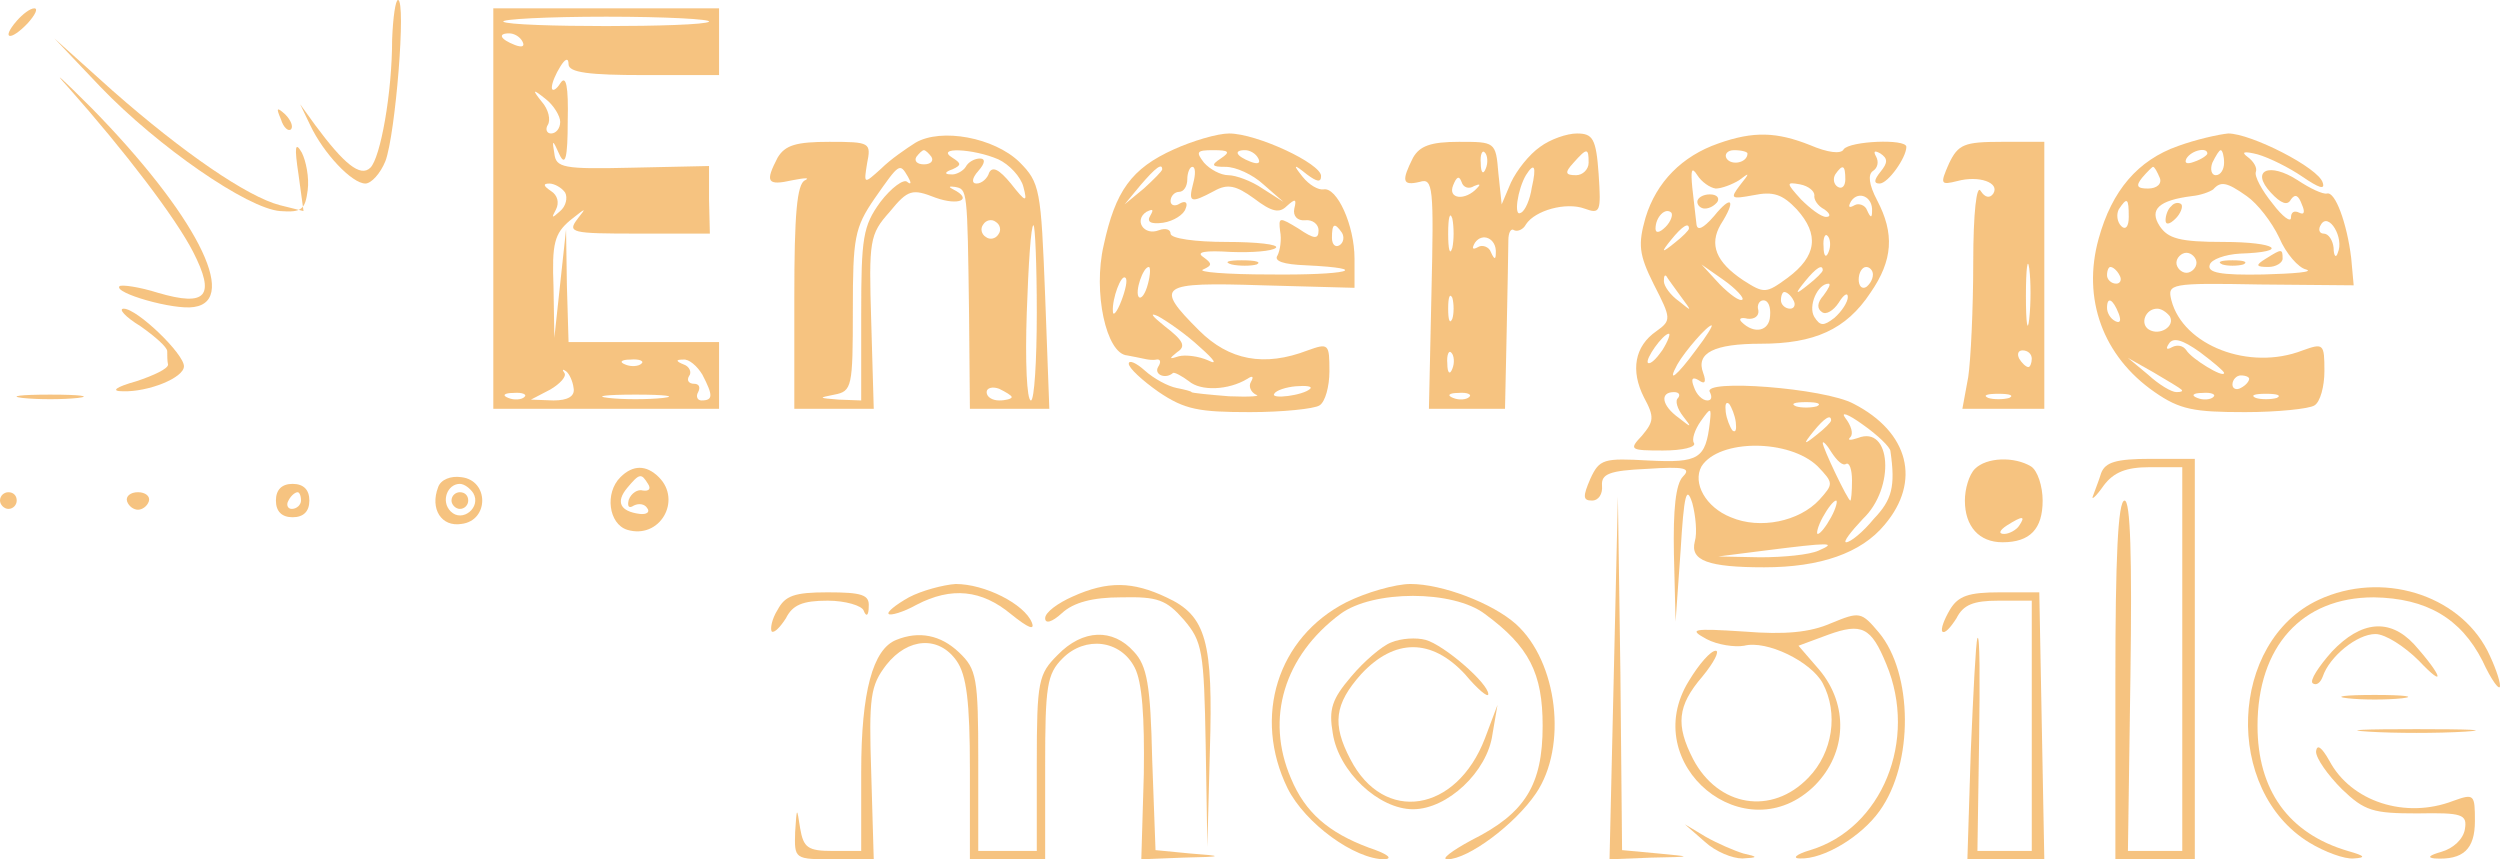 <svg width="995" height="342" viewBox="0 0 995 342" fill="none" xmlns="http://www.w3.org/2000/svg">
<path d="M156.072 15.604C156.072 37.187 151.413 62.754 147.42 66.738C143.427 70.723 136.771 65.078 125.457 49.804L119.467 41.503L123.46 49.804C128.785 61.093 140.099 73.047 145.423 73.047C147.753 73.047 151.413 69.062 153.41 64.082C157.403 53.456 161.729 -0.002 158.402 -0.002C157.403 -0.002 156.405 6.971 156.072 15.604Z" fill="#F1A037" fill-opacity="0.63"/>
<path d="M6.656 8.303C0.333 15.607 3.993 16.604 10.982 9.299C13.977 5.978 15.308 3.322 13.644 3.322C11.98 3.322 8.985 5.646 6.656 8.303Z" fill="#F1A037" fill-opacity="0.63"/>
<path d="M196.337 83.01V162.699H241.262H286.187V149.418V136.136H256.237H226.287L225.622 113.557L225.289 91.311L222.959 112.893L220.63 134.476L220.297 114.221C219.632 96.955 220.63 92.971 226.953 87.658C233.276 82.678 233.608 82.346 229.948 86.994C225.622 92.639 227.286 92.971 253.908 92.971H282.526L282.194 79.357V66.076L251.578 66.74C223.958 67.404 221.296 66.74 220.63 61.095C219.632 55.45 219.964 55.45 222.627 61.427C224.956 66.408 225.954 63.087 225.954 48.146C226.287 34.2 225.289 29.551 222.959 33.204C221.296 35.86 219.632 36.524 219.632 34.864C219.632 32.872 221.296 29.219 222.959 26.563C224.956 23.243 226.287 22.911 226.287 25.567C226.287 28.887 234.607 29.883 256.237 29.883H286.187V16.602V3.32H241.262H196.337V83.01ZM282.194 8.633C279.531 10.957 202.993 10.957 200.331 8.633C199.332 7.637 217.635 6.641 241.262 6.641C264.889 6.641 283.192 7.637 282.194 8.633ZM207.985 16.602C208.983 18.594 207.652 18.926 204.99 17.93C199 15.606 198.001 13.281 202.66 13.281C204.657 13.281 206.986 14.61 207.985 16.602ZM222.959 48.478C222.959 51.134 221.296 53.126 219.299 53.126C217.635 53.126 216.97 51.466 217.968 49.806C219.299 47.813 218.301 43.497 215.638 40.509C211.645 35.528 211.978 35.196 217.302 39.513C220.297 41.837 222.959 46.153 222.959 48.478ZM224.956 76.701C225.954 78.693 225.289 82.014 222.959 84.006C219.632 86.994 219.299 86.994 221.296 83.342C222.627 80.686 221.961 77.697 219.299 76.037C216.304 74.045 215.971 73.049 218.633 73.049C220.63 73.049 223.625 74.709 224.956 76.701ZM255.239 144.769C254.24 145.765 251.245 146.097 248.916 145.101C246.254 144.105 247.252 143.109 250.913 143.109C254.573 142.777 256.57 143.773 255.239 144.769ZM279.531 149.086C283.857 157.387 283.857 159.379 279.199 159.379C277.535 159.379 276.869 157.719 277.867 156.058C278.866 154.066 278.2 152.738 276.204 152.738C274.207 152.738 273.209 151.41 274.207 149.75C275.538 148.089 274.207 145.765 272.21 145.101C268.883 143.773 268.883 143.109 271.878 143.109C274.207 142.777 277.535 145.765 279.531 149.086ZM228.284 154.398C228.949 157.719 225.954 159.379 220.297 159.379L211.312 159.047L218.966 155.062C222.959 152.738 225.622 149.75 224.623 148.422C223.625 147.093 223.958 146.761 225.289 147.757C226.62 148.754 227.951 151.742 228.284 154.398ZM208.65 158.051C207.652 159.047 204.657 159.379 202.327 158.383C199.665 157.387 200.663 156.39 204.324 156.39C207.985 156.058 209.981 157.055 208.65 158.051ZM263.891 158.383C257.901 159.047 247.918 159.047 242.26 158.383C236.271 157.719 240.929 157.055 252.909 157.055C264.889 157.055 269.548 157.719 263.891 158.383Z" fill="#F1A037" fill-opacity="0.63"/>
<path d="M39.933 34.532C62.894 58.439 98.501 83.01 111.479 84.006C120.132 84.67 121.463 83.342 122.461 75.705C123.127 70.725 121.795 64.084 120.132 60.763C117.469 56.115 117.137 58.439 118.8 69.397L120.797 84.006L111.479 81.682C98.501 78.362 72.877 60.763 44.924 36.193L21.63 15.274L39.933 34.532Z" fill="#F1A037" fill-opacity="0.63"/>
<path d="M26.955 34.531C49.916 60.43 69.883 86.661 76.871 100.274C85.856 117.872 82.196 122.189 62.895 116.544C55.574 114.22 48.585 113.224 47.587 113.888C44.925 116.544 69.218 123.517 77.204 122.189C95.507 119.533 77.537 85.001 36.605 43.164C24.625 31.21 20.299 27.226 26.955 34.531Z" fill="#F1A037" fill-opacity="0.63"/>
<path d="M111.813 47.482C112.811 50.803 114.808 52.463 115.806 51.467C116.805 50.471 115.806 47.814 113.477 45.49C110.149 42.502 109.816 42.834 111.813 47.482Z" fill="#F1A037" fill-opacity="0.63"/>
<path d="M364.39 56.779C360.729 59.103 354.407 63.419 350.746 67.072C343.758 73.381 343.758 73.381 345.089 65.08C346.753 56.779 346.42 56.447 330.114 56.447C316.803 56.447 312.477 57.775 309.482 62.755C304.49 72.385 305.156 74.045 315.472 71.72C320.464 70.724 322.46 70.724 320.464 71.72C317.136 73.049 316.138 85.666 316.138 118.206V162.699H332.111H347.751L346.753 128.167C345.755 95.627 346.087 93.303 354.074 84.338C361.395 75.373 363.059 75.041 372.377 78.693C381.694 82.014 387.352 79.357 379.365 75.373C377.368 74.377 377.701 74.045 380.03 74.377C385.022 75.373 385.022 74.709 385.688 125.179L386.02 162.699H401.994H417.634L415.97 117.874C414.306 75.373 413.974 72.716 405.654 64.415C395.671 54.786 374.706 50.802 364.39 56.779ZM370.713 62.423C371.711 64.084 370.38 65.412 367.718 65.412C365.056 65.412 363.724 64.084 364.723 62.423C365.721 61.095 367.052 59.767 367.718 59.767C368.383 59.767 369.714 61.095 370.713 62.423ZM397.335 63.419C401.661 65.412 406.32 70.392 407.318 74.377C408.982 80.686 408.316 80.686 402.326 73.049C397.668 67.404 395.005 66.076 393.674 68.732C393.009 71.056 390.679 73.049 388.683 73.049C386.686 73.049 386.686 71.056 389.348 68.068C392.01 65.08 392.343 63.087 390.014 63.087C388.017 63.087 385.355 64.415 384.357 66.408C383.358 68.068 380.363 69.728 378.367 69.396C375.704 69.396 376.037 68.4 379.032 67.404C382.693 65.744 382.693 65.08 379.032 62.755C372.044 58.439 387.352 59.103 397.335 63.419ZM361.395 70.392C362.726 72.716 362.726 73.713 361.062 72.385C359.731 71.056 354.74 74.709 350.413 80.353C343.425 89.983 342.76 94.631 342.76 125.179V159.379L333.775 159.047C325.788 158.383 325.455 158.383 332.111 157.055C339.099 155.726 339.432 154.066 339.432 123.519C339.432 94.631 340.097 90.647 348.084 79.025C358.067 64.748 358.067 64.748 361.395 70.392ZM397.335 93.303C396.336 94.963 394.007 95.627 392.343 94.299C390.679 93.303 390.014 90.979 391.345 89.319C392.343 87.658 394.673 86.994 396.336 88.322C398 89.319 398.666 91.643 397.335 93.303ZM412.643 124.515C412.643 143.773 411.644 159.379 410.313 159.379C408.649 159.379 407.984 143.773 408.649 124.515C409.315 105.256 410.313 89.65 411.311 89.65C411.977 89.65 412.643 105.256 412.643 124.515ZM402.659 158.051C402.659 158.715 400.33 159.379 397.668 159.379C395.005 159.379 392.676 158.051 392.676 156.058C392.676 154.398 395.005 153.734 397.668 154.73C400.33 156.058 402.659 157.387 402.659 158.051Z" fill="#F1A037" fill-opacity="0.63"/>
<path d="M467.217 59.435C450.245 67.072 443.923 76.037 439.264 97.619C434.938 116.214 440.262 140.785 448.582 141.449C450.578 141.781 453.573 142.445 455.237 142.777C456.568 143.109 458.898 143.441 460.229 143.109C461.893 142.777 462.225 144.105 460.894 146.097C459.23 149.086 463.889 151.078 466.884 148.421C467.55 148.089 470.545 149.75 473.207 151.742C477.866 155.726 488.847 155.394 496.501 150.746C498.498 149.418 499.164 149.75 497.832 152.074C496.834 153.734 497.832 156.058 499.829 157.055C502.158 157.719 497.5 158.051 489.18 157.719C480.861 157.055 474.205 156.39 474.205 156.058C474.205 155.726 471.543 155.062 468.215 154.398C464.888 153.734 459.23 150.746 455.57 147.425C452.242 144.437 449.247 143.109 449.247 144.769C449.247 146.429 454.572 151.41 461.227 156.058C471.543 163.031 477.2 164.027 497.5 164.027C510.478 164.027 523.123 162.699 525.12 161.371C527.449 160.043 529.113 153.734 529.113 147.757C529.113 136.8 528.781 136.468 520.461 139.456C503.157 146.097 489.18 143.441 477.2 131.487C459.23 113.557 461.227 112.229 502.491 113.557L539.097 114.553V102.932C539.097 89.65 532.108 74.377 526.784 75.373C524.787 75.705 521.127 73.713 518.465 70.392C514.471 65.412 514.804 65.08 520.128 69.396C524.122 72.384 525.786 72.716 525.786 70.06C525.786 65.08 500.162 53.126 489.18 53.126C484.521 53.126 474.538 56.114 467.217 59.435ZM485.852 63.087C481.859 65.744 482.192 66.408 487.849 66.408C491.842 66.408 498.498 69.396 502.824 73.381L510.811 80.353L502.491 75.041C498.165 72.052 491.842 69.728 488.847 69.728C485.852 69.728 481.526 67.404 479.197 64.748C475.869 60.431 476.202 59.767 482.857 59.767C489.18 59.767 489.846 60.431 485.852 63.087ZM500.827 63.087C501.826 65.08 500.495 65.412 497.832 64.415C491.842 62.091 490.844 59.767 495.503 59.767C497.5 59.767 499.829 61.095 500.827 63.087ZM462.558 67.404C462.558 68.068 459.23 71.388 455.237 75.041L447.583 81.35L453.906 73.713C459.896 66.74 462.558 64.748 462.558 67.404ZM474.871 73.049C472.874 80.685 473.873 81.017 483.19 76.037C488.515 73.049 491.842 73.713 499.164 79.025C506.152 84.338 509.147 85.002 512.142 82.014C515.47 79.025 516.135 79.025 515.137 83.01C514.471 85.998 516.468 87.99 519.463 87.658C522.458 87.326 524.787 89.319 524.787 91.643C524.787 95.295 523.123 95.295 516.801 90.979C509.147 86.33 508.814 86.33 509.48 91.975C510.145 95.295 509.48 99.612 508.481 101.604C506.817 103.928 510.811 105.256 519.796 105.588C547.083 106.917 536.102 109.573 505.486 109.241C488.182 109.241 476.202 108.245 478.864 107.249C482.525 105.588 482.525 104.924 478.864 102.268C475.869 100.276 479.53 99.612 489.846 100.276C498.498 100.608 506.485 99.944 507.816 98.616C509.147 97.287 500.162 96.291 488.182 96.291C475.869 96.291 465.886 94.963 465.886 92.971C465.886 91.311 463.889 90.647 461.227 91.643C455.237 93.967 451.244 87.658 456.235 84.338C458.898 83.01 459.23 83.342 457.899 85.666C456.235 88.322 457.899 89.319 462.891 88.654C467.217 87.99 471.21 85.334 471.876 83.01C472.874 80.685 471.876 79.689 469.546 81.017C467.55 82.346 465.886 81.681 465.886 80.021C465.886 78.029 467.55 76.369 469.214 76.369C471.21 76.369 472.541 74.045 472.541 71.388C472.541 68.732 473.54 66.408 474.538 66.408C475.869 66.408 475.869 69.396 474.871 73.049ZM534.105 92.639C535.103 94.299 534.771 96.623 533.107 97.619C531.443 98.616 530.112 97.287 530.112 94.631C530.112 88.986 531.11 88.322 534.105 92.639ZM456.901 112.893C455.903 116.878 454.239 119.202 453.24 118.206C451.577 116.214 454.904 106.252 457.234 106.252C457.899 106.252 457.899 109.241 456.901 112.893ZM446.252 119.866C444.588 124.183 442.924 126.175 442.924 123.851C442.592 118.87 446.252 108.909 447.916 110.569C448.914 111.233 447.916 115.55 446.252 119.866ZM477.533 138.128C483.19 143.109 484.854 145.433 480.861 143.441C477.2 141.781 471.876 141.117 469.214 141.781C465.22 143.109 465.22 142.777 468.548 140.12C472.209 137.796 470.878 135.472 463.556 129.827C458.565 125.843 457.234 124.183 460.894 125.843C464.555 127.835 472.209 133.148 477.533 138.128ZM521.459 154.73C518.797 157.387 505.486 159.047 507.15 156.722C507.816 155.394 511.809 154.066 515.802 153.734C519.796 153.402 522.458 153.734 521.459 154.73Z" fill="#F1A037" fill-opacity="0.63"/>
<path d="M490.179 105.256C493.174 105.92 497.833 105.92 500.162 105.256C502.159 104.26 499.829 103.596 494.172 103.596C488.848 103.596 486.851 104.26 490.179 105.256Z" fill="#F1A037" fill-opacity="0.63"/>
<path d="M612.973 58.439C608.647 61.427 603.655 67.736 601.326 72.716L597.665 81.35L596.334 68.732C595.336 56.447 595.003 56.447 580.694 56.447C569.379 56.447 565.053 58.107 562.391 62.755C557.732 72.052 558.065 74.045 565.053 72.385C570.378 70.724 570.71 74.377 569.712 116.878L568.714 162.699H583.689H598.996L599.662 131.82C599.995 115.218 600.327 98.616 600.327 95.627C600.327 92.639 601.326 90.647 602.657 91.643C603.988 92.307 606.317 91.311 607.316 89.319C610.976 83.674 623.289 80.353 630.61 83.01C636.933 85.334 637.266 84.338 636.267 69.396C635.269 55.118 633.938 53.126 627.615 53.126C623.622 53.126 616.966 55.45 612.973 58.439ZM591.342 67.072C590.344 69.728 589.346 68.732 589.346 65.08C589.013 61.427 590.011 59.435 591.01 60.763C592.008 61.759 592.341 64.748 591.342 67.072ZM632.274 64.748C632.274 67.404 629.944 69.728 627.282 69.728C622.956 69.728 622.623 68.732 626.284 64.748C631.608 58.771 632.274 58.771 632.274 64.748ZM609.645 74.709C608.98 79.357 606.983 84.006 605.319 84.67C602.324 86.662 603.988 75.373 607.316 69.728C610.643 64.415 611.642 66.076 609.645 74.709ZM586.684 74.045C589.013 73.049 589.346 73.381 588.015 74.709C583.356 80.021 576.035 79.357 578.364 73.713C579.695 70.392 580.694 69.728 581.692 72.385C582.358 74.709 584.687 75.373 586.684 74.045ZM578.031 98.616C577.033 101.936 576.368 99.28 576.368 92.971C576.368 86.662 577.033 84.006 578.031 86.994C578.697 90.315 578.697 95.627 578.031 98.616ZM595.336 100.608C595.336 103.596 594.67 103.264 593.339 100.276C592.674 98.284 590.011 97.287 588.347 98.284C586.018 99.612 585.685 98.948 587.016 96.623C590.011 92.307 595.669 94.963 595.336 100.608ZM578.031 126.839C577.033 129.163 576.368 127.503 576.368 122.854C576.368 118.206 577.033 116.546 578.031 118.538C578.697 120.862 578.697 124.847 578.031 126.839ZM578.031 146.761C577.033 149.418 576.035 148.422 576.035 144.769C575.702 141.117 576.7 139.124 577.699 140.453C578.697 141.449 579.03 144.437 578.031 146.761ZM584.687 158.051C583.689 159.047 580.694 159.379 578.364 158.383C575.702 157.387 576.7 156.39 580.361 156.39C584.021 156.058 586.018 157.055 584.687 158.051Z" fill="#F1A037" fill-opacity="0.63"/>
<path d="M683.855 57.112C669.545 62.093 659.229 72.386 654.903 86.664C651.908 97.289 652.241 101.274 658.231 113.227C665.219 126.841 665.219 127.505 659.229 131.821C650.577 137.798 648.913 147.427 654.237 158.052C658.564 166.021 658.231 167.682 653.572 173.326C648.247 178.971 648.58 179.303 661.891 179.303C669.545 179.303 675.202 177.975 674.204 176.315C673.206 174.986 674.537 171.002 676.866 167.682C680.86 162.037 681.192 162.037 680.527 168.014C678.863 182.623 676.201 184.284 656.234 183.287C638.264 182.291 636.6 182.623 632.94 190.592C629.945 197.565 629.945 199.225 633.605 199.225C636.268 199.225 637.931 196.569 637.599 193.249C637.266 188.6 640.594 187.272 655.569 186.608C670.211 185.612 673.206 186.276 669.878 189.596C666.883 192.585 665.885 202.878 666.217 220.476L666.883 247.371L668.88 219.148C670.211 196.901 671.209 192.917 673.538 200.221C674.87 205.202 675.535 212.175 674.537 215.495C672.54 223.132 679.861 225.789 702.157 225.789C724.453 225.789 740.759 220.144 750.077 208.855C764.719 191.588 759.727 171.998 737.764 160.709C726.117 154.4 677.199 150.748 680.527 156.06C681.525 158.052 681.192 159.381 679.528 159.381C677.532 159.381 675.202 157.056 674.204 154.068C672.873 150.748 673.538 149.751 676.201 151.412C678.53 153.072 679.196 152.076 677.865 148.423C674.87 140.454 682.191 136.802 700.826 136.802C722.124 136.802 734.769 131.157 744.42 116.548C753.405 103.598 754.07 92.973 747.082 79.691C743.754 73.382 743.421 69.398 745.418 68.07C747.415 66.742 747.747 64.417 746.749 62.425C745.418 60.101 746.084 59.769 748.413 61.097C751.408 63.089 751.408 64.749 748.413 68.402C745.751 71.722 745.751 73.05 748.08 73.05C751.408 73.05 758.729 62.757 758.729 58.441C758.729 55.12 736.1 56.116 733.771 59.437C732.773 61.429 727.448 60.765 720.46 57.777C707.149 52.464 697.831 52.132 683.855 57.112ZM695.502 61.097C695.502 64.749 689.179 66.078 687.182 63.089C686.184 61.429 687.515 59.769 690.177 59.769C693.172 59.769 695.502 60.433 695.502 61.097ZM682.856 75.043C685.186 75.043 689.512 73.382 692.174 71.722C696.5 68.402 696.5 68.734 692.507 73.715C688.513 79.027 688.846 79.359 697.831 77.699C705.818 76.039 709.478 77.367 715.135 83.344C724.12 93.305 723.122 101.938 711.475 110.571C702.823 116.88 702.157 116.88 693.838 111.567C682.856 104.262 680.194 97.289 684.853 89.32C691.176 79.359 689.179 77.367 682.191 86C677.865 90.981 675.535 91.977 675.202 89.32C674.87 86.664 674.204 80.355 673.538 74.711C672.873 67.738 673.206 66.078 675.535 69.73C677.199 72.386 680.527 74.711 682.856 75.043ZM734.436 71.39C734.436 74.046 733.105 75.375 731.441 74.379C729.778 73.382 729.445 71.058 730.443 69.398C733.438 65.081 734.436 65.746 734.436 71.39ZM722.124 77.699C721.791 79.359 723.455 82.015 726.117 83.344C728.446 85.004 728.779 86.332 726.783 86.332C724.786 86.332 720.46 83.012 716.799 79.359C710.809 72.718 710.809 72.386 716.467 73.382C719.794 74.046 722.124 76.039 722.124 77.699ZM745.085 84.008C745.085 86.996 744.42 86.664 743.089 83.676C742.423 81.683 739.761 80.687 738.097 81.683C735.768 83.012 735.435 82.347 736.766 80.023C739.761 75.707 745.418 78.363 745.085 84.008ZM662.89 90.316C660.56 92.641 658.896 92.973 658.896 90.981C658.896 86.332 662.89 82.347 665.219 84.672C665.885 85.668 664.886 88.324 662.89 90.316ZM672.207 90.981C672.207 91.645 669.545 94.301 666.55 96.625C661.226 100.942 660.893 100.61 665.219 95.297C669.545 89.984 672.207 88.324 672.207 90.981ZM727.781 100.278C726.783 102.934 725.784 101.938 725.784 98.285C725.451 94.633 726.45 92.641 727.448 93.969C728.446 94.965 728.779 97.953 727.781 100.278ZM693.505 119.204C692.507 120.2 688.513 117.212 684.52 113.227L677.199 105.258L686.184 111.567C690.843 114.887 694.171 118.54 693.505 119.204ZM725.451 107.582C725.451 108.247 722.789 110.903 719.794 113.227C714.47 117.544 714.137 117.212 718.463 111.899C722.789 106.586 725.451 104.926 725.451 107.582ZM745.418 109.243C745.418 111.235 744.087 113.227 742.756 114.223C741.092 115.219 739.761 113.891 739.761 111.235C739.761 108.579 741.092 106.254 742.756 106.254C744.087 106.254 745.418 107.582 745.418 109.243ZM668.88 117.876C673.538 124.184 673.538 124.184 668.214 119.868C664.886 117.544 662.224 113.891 662.224 111.899C662.224 109.907 662.557 109.243 663.222 109.907C663.555 110.571 666.217 114.223 668.88 117.876ZM725.784 117.544C723.122 120.532 723.122 122.856 725.119 124.184C726.783 125.513 729.778 123.52 731.774 120.532C733.771 117.212 735.435 116.216 735.435 118.208C735.435 120.2 733.105 123.852 730.11 126.509C725.784 129.829 724.453 129.829 722.124 126.177C719.462 121.86 723.455 112.895 727.781 112.895C728.779 112.895 727.781 114.887 725.784 117.544ZM713.804 119.536C714.803 121.196 714.137 122.856 712.473 122.856C710.477 122.856 708.813 121.196 708.813 119.536C708.813 117.544 709.478 116.216 710.144 116.216C711.142 116.216 712.806 117.544 713.804 119.536ZM704.487 125.845C704.154 131.821 698.164 133.15 693.172 128.169C691.841 126.841 692.839 126.177 695.502 126.841C698.164 127.173 700.161 125.845 699.828 123.52C699.162 121.528 700.161 119.536 701.824 119.536C703.821 119.536 704.819 122.192 704.487 125.845ZM674.87 139.458C667.548 149.419 663.222 153.072 667.548 145.103C670.543 139.79 679.528 129.497 681.192 129.497C681.858 129.497 679.196 133.814 674.87 139.458ZM661.559 139.458C659.229 142.779 656.9 145.103 655.901 144.439C654.57 143.111 661.891 132.817 664.221 132.817C664.886 132.817 663.888 135.806 661.559 139.458ZM667.881 158.385C666.55 159.381 667.548 162.701 669.878 165.689C673.538 170.338 673.206 170.338 668.214 166.353C661.226 161.373 660.56 156.06 666.217 156.06C668.214 156.06 668.88 157.056 667.881 158.385ZM690.843 168.014C691.176 171.002 690.843 172.33 689.512 171.334C688.513 170.006 687.182 166.686 686.849 164.029C686.517 161.041 686.849 159.713 688.181 160.709C689.179 162.037 690.51 165.357 690.843 168.014ZM723.122 161.705C720.793 162.369 716.799 162.369 714.803 161.705C712.473 160.709 714.137 160.045 718.796 160.045C723.455 160.045 725.119 160.709 723.122 161.705ZM752.406 179.635C754.403 193.581 753.072 198.893 745.751 206.53C741.425 211.843 736.433 215.827 734.769 215.827C733.438 215.827 736.433 211.843 741.425 206.53C754.403 194.245 752.739 169.01 739.428 174.322C736.433 175.319 735.102 175.319 736.433 173.99C737.764 172.662 736.766 169.342 734.436 166.353C732.44 163.697 735.435 164.693 741.425 169.01C747.082 172.994 752.406 177.975 752.406 179.635ZM728.779 167.35C728.779 168.014 726.117 170.67 723.122 172.994C717.798 177.311 717.465 176.979 721.791 171.666C726.117 166.353 728.779 164.693 728.779 167.35ZM723.455 185.612C729.778 192.253 729.778 192.585 724.12 198.893C716.134 207.526 700.493 210.847 688.846 205.866C678.863 201.882 673.538 192.253 677.199 185.612C684.187 174.654 712.14 174.654 723.455 185.612ZM734.769 184.616C736.1 183.952 737.099 186.94 737.099 191.256C737.099 195.573 736.766 199.225 736.433 199.225C735.435 199.225 725.451 178.307 725.451 176.315C725.451 175.319 727.115 176.979 729.112 180.299C731.109 183.287 733.438 185.612 734.769 184.616ZM728.779 205.866C726.783 209.519 724.453 212.507 723.455 212.507C722.789 212.507 723.455 209.519 725.451 205.866C727.448 202.214 729.778 199.225 730.776 199.225C731.441 199.225 730.776 202.214 728.779 205.866ZM723.788 219.148C720.127 220.808 709.811 221.804 700.493 221.804L683.855 221.472L702.157 219.148C728.446 215.827 731.441 215.827 723.788 219.148Z" fill="#F1A037" fill-opacity="0.63"/>
<path d="M675.535 80.352C675.535 81.68 676.866 83.008 678.53 83.008C680.527 83.008 682.524 81.68 683.522 80.352C684.52 78.691 683.189 77.363 680.527 77.363C677.865 77.363 675.535 78.691 675.535 80.352Z" fill="#F1A037" fill-opacity="0.63"/>
<path d="M866.881 58.107C850.908 63.751 840.592 75.705 835.267 94.963C828.612 118.87 836.931 141.781 857.563 156.058C867.546 163.031 873.204 164.027 893.503 164.027C906.481 164.027 919.127 162.699 921.123 161.371C923.453 160.043 925.117 153.734 925.117 147.757C925.117 136.8 924.784 136.468 916.465 139.456C895.167 147.757 868.878 137.464 864.219 119.534C862.555 112.893 863.553 112.561 899.493 113.225L936.764 113.557L935.766 102.6C934.102 88.986 929.443 76.037 926.115 77.033C924.451 77.365 919.46 75.041 914.468 71.72C903.153 64.415 895.5 67.736 903.819 76.701C907.812 81.017 910.475 82.014 911.806 79.357C913.47 77.033 914.801 77.697 916.132 81.35C917.463 84.338 917.13 85.666 915.133 84.67C913.137 83.674 911.806 84.338 911.806 86.662C911.806 88.654 908.478 86.33 904.485 81.017C900.158 75.705 897.164 70.06 897.829 68.4C898.495 66.74 896.831 64.084 894.501 62.423C891.839 60.431 893.17 60.099 898.495 61.427C903.153 62.755 911.14 66.74 916.465 70.392C922.787 74.709 925.449 75.705 924.451 72.716C922.787 66.74 895.832 53.126 886.847 53.126C883.187 53.458 874.202 55.45 866.881 58.107ZM878.528 61.095C878.528 61.759 876.199 63.419 873.204 64.415C870.541 65.412 869.21 65.08 870.209 63.087C872.205 59.767 878.528 58.439 878.528 61.095ZM885.184 64.748C885.184 67.404 883.852 69.728 881.856 69.728C880.192 69.728 879.526 67.404 880.525 64.748C881.856 62.091 883.187 59.767 883.852 59.767C884.518 59.767 885.184 62.091 885.184 64.748ZM859.56 70.724C860.558 73.049 858.561 75.041 854.901 75.041C850.575 75.041 849.909 74.045 852.572 70.724C854.568 68.4 856.565 66.408 856.898 66.408C857.563 66.408 858.561 68.4 859.56 70.724ZM894.169 78.029C898.495 81.017 904.152 88.322 907.147 94.631C909.809 100.94 914.801 106.585 917.796 107.249C921.123 108.245 913.137 108.909 900.824 109.241C883.852 109.573 878.195 108.577 879.526 105.256C880.192 103.264 885.516 101.272 891.506 100.94C911.806 100.276 906.148 96.291 884.851 96.291C867.546 96.291 862.888 94.963 859.56 89.983C855.234 83.342 859.227 79.689 872.538 78.029C875.866 77.697 879.526 76.369 880.857 75.373C883.852 72.052 886.182 72.384 894.169 78.029ZM847.247 86.33C847.247 90.315 845.916 91.643 844.252 89.983C842.588 88.322 842.255 85.334 843.254 83.342C846.582 78.361 847.247 78.693 847.247 86.33ZM930.441 100.608C929.776 102.932 928.777 101.936 928.777 98.616C928.444 95.627 926.781 92.971 924.784 92.971C923.12 92.971 922.454 91.311 923.786 89.319C926.781 84.338 933.103 94.631 930.441 100.608ZM874.202 104.592C874.202 106.585 872.205 108.577 870.209 108.577C868.212 108.577 866.215 106.585 866.215 104.592C866.215 102.6 868.212 100.608 870.209 100.608C872.205 100.608 874.202 102.6 874.202 104.592ZM843.587 109.573C844.585 111.233 843.919 112.893 842.255 112.893C840.259 112.893 838.595 111.233 838.595 109.573C838.595 107.581 839.26 106.252 839.926 106.252C840.924 106.252 842.588 107.581 843.587 109.573ZM843.254 124.847C844.252 127.503 843.919 128.831 841.923 127.835C839.926 126.839 838.595 124.515 838.595 122.522C838.595 117.874 840.924 118.87 843.254 124.847ZM863.553 125.843C865.883 129.827 859.56 133.812 855.234 131.155C851.573 128.831 853.903 122.854 858.561 122.854C860.225 122.854 862.222 124.183 863.553 125.843ZM885.184 148.421C885.184 150.746 872.205 142.777 870.209 139.456C868.878 137.464 866.548 137.132 864.551 138.128C862.222 139.456 861.889 138.792 863.22 136.8C864.884 134.144 868.545 135.14 875.533 140.12C880.857 144.105 885.184 147.757 885.184 148.421ZM868.212 155.062C868.878 155.726 868.212 156.058 866.215 156.058C864.219 156.058 859.227 153.07 854.901 149.086L846.914 142.445L856.898 148.089C862.555 151.41 867.546 154.398 868.212 155.062ZM895.167 150.746C895.167 151.742 893.836 153.402 891.839 154.398C890.175 155.394 888.511 154.73 888.511 153.07C888.511 151.078 890.175 149.418 891.839 149.418C893.836 149.418 895.167 150.082 895.167 150.746ZM880.857 158.051C879.859 159.047 876.864 159.379 874.535 158.383C871.873 157.387 872.871 156.39 876.531 156.39C880.192 156.058 882.189 157.055 880.857 158.051ZM906.148 158.383C903.819 159.047 899.826 159.047 897.829 158.383C895.5 157.387 897.164 156.722 901.822 156.722C906.481 156.722 908.145 157.387 906.148 158.383Z" fill="#F1A037" fill-opacity="0.63"/>
<path d="M864.219 82.016C862.888 83.012 861.89 85.668 861.89 87.661C861.89 89.653 863.554 89.321 865.883 86.996C867.88 85.004 868.878 82.348 868.212 81.352C867.214 80.356 865.217 80.688 864.219 82.016Z" fill="#F1A037" fill-opacity="0.63"/>
<path d="M901.823 102.93C897.497 105.586 897.83 106.25 902.821 106.25C905.816 106.25 908.478 104.59 908.478 102.93C908.478 98.945 908.146 98.945 901.823 102.93Z" fill="#F1A037" fill-opacity="0.63"/>
<path d="M884.519 105.256C886.516 105.92 890.509 105.92 892.838 105.256C894.835 104.26 893.171 103.596 888.512 103.596C883.853 103.596 882.19 104.26 884.519 105.256Z" fill="#F1A037" fill-opacity="0.63"/>
<path d="M775.701 65.08C772.04 73.381 772.373 73.713 779.028 72.052C787.681 69.728 796 72.716 793.338 77.033C792.007 79.025 790.01 78.693 788.346 76.037C786.682 73.049 785.351 84.67 785.351 104.592C785.351 122.854 784.353 143.441 783.354 150.082L781.025 162.699H797.331H813.637V109.573V56.447H796.666C781.691 56.447 779.361 57.443 775.701 65.08ZM807.647 126.839C806.982 132.816 806.316 128.831 806.316 117.874C806.316 106.917 806.982 101.936 807.647 106.917C808.313 111.897 808.313 120.862 807.647 126.839ZM808.645 142.777C808.645 144.437 807.98 146.097 807.314 146.097C806.316 146.097 804.652 144.437 803.654 142.777C802.655 140.785 803.321 139.456 804.985 139.456C806.982 139.456 808.645 140.785 808.645 142.777ZM799.661 158.383C797.331 159.047 793.338 159.047 791.341 158.383C789.012 157.387 790.676 156.723 795.334 156.723C799.993 156.723 801.657 157.387 799.661 158.383Z" fill="#F1A037" fill-opacity="0.63"/>
<path d="M55.906 129.829C61.563 133.814 66.555 138.13 66.555 139.79C66.555 141.45 66.555 143.775 66.888 145.103C66.888 146.763 61.23 149.419 54.242 151.744C45.923 154.068 43.926 155.728 48.918 155.728C58.901 156.06 73.21 150.416 73.21 145.767C73.21 140.786 54.575 122.856 49.25 122.856C46.921 122.856 49.916 126.177 55.906 129.829Z" fill="#F1A037" fill-opacity="0.63"/>
<path d="M8.985 158.385C14.975 159.049 24.958 159.049 30.948 158.385C36.605 157.721 31.946 157.057 19.966 157.057C7.986 157.057 3.328 157.721 8.985 158.385Z" fill="#F1A037" fill-opacity="0.63"/>
<path d="M786.017 186.605C783.687 188.929 782.023 194.574 782.023 199.222C782.023 209.515 787.681 215.824 796.998 215.824C807.98 215.824 812.972 210.512 812.972 199.222C812.972 193.578 810.975 187.269 808.313 185.609C801.657 181.624 790.676 181.956 786.017 186.605ZM803.654 209.183C802.656 210.844 799.661 212.504 797.664 212.504C795.334 212.504 795.667 211.176 798.662 209.183C804.985 205.199 806.316 205.199 803.654 209.183Z" fill="#F1A037" fill-opacity="0.63"/>
<path d="M836.266 188.266C835.267 191.586 833.603 195.571 832.938 197.563C832.272 199.223 834.269 197.563 837.264 193.246C841.257 187.934 846.249 185.941 855.567 185.941H868.545V262.311V338.68H857.896H846.914L847.913 268.951C848.578 221.47 847.913 199.223 845.583 199.223C842.921 199.223 841.923 222.798 841.923 270.612V342H857.896H873.536V262.311V182.621H855.899C842.256 182.621 837.929 183.949 836.266 188.266Z" fill="#F1A037" fill-opacity="0.63"/>
<path d="M246.92 189.924C240.597 196.233 242.261 208.518 249.582 210.842C262.56 214.827 271.545 199.221 262.227 189.924C257.236 184.943 251.911 184.943 246.92 189.924ZM257.901 192.58C259.232 194.572 258.234 195.568 255.905 195.236C253.908 194.572 251.246 196.233 250.247 198.889C249.582 201.545 250.247 202.541 252.244 201.213C254.241 200.217 256.57 200.549 257.568 202.209C258.9 203.869 257.236 204.866 254.573 204.533C246.92 203.537 244.923 199.885 249.582 194.24C254.573 188.264 255.239 188.264 257.901 192.58Z" fill="#F1A037" fill-opacity="0.63"/>
<path d="M174.375 193.909C171.047 202.542 175.706 209.847 183.693 208.519C194.674 207.191 194.674 191.253 183.693 189.925C179.367 189.261 175.373 190.921 174.375 193.909ZM188.352 196.234C191.679 201.878 184.026 208.187 179.367 203.538C175.373 199.554 178.036 192.581 183.027 192.581C184.691 192.581 187.02 194.241 188.352 196.234Z" fill="#F1A037" fill-opacity="0.63"/>
<path d="M179.699 199.223C179.699 200.883 181.363 202.543 183.027 202.543C185.024 202.543 186.355 200.883 186.355 199.223C186.355 197.23 185.024 195.902 183.027 195.902C181.363 195.902 179.699 197.23 179.699 199.223Z" fill="#F1A037" fill-opacity="0.63"/>
<path d="M109.816 199.222C109.816 203.539 112.145 205.863 116.471 205.863C120.798 205.863 123.127 203.539 123.127 199.222C123.127 194.906 120.798 192.582 116.471 192.582C112.145 192.582 109.816 194.906 109.816 199.222ZM119.799 199.222C119.799 200.883 118.135 202.543 116.139 202.543C114.475 202.543 113.809 200.883 114.808 199.222C115.806 197.23 117.47 195.902 118.468 195.902C119.134 195.902 119.799 197.23 119.799 199.222Z" fill="#F1A037" fill-opacity="0.63"/>
<path d="M0 199.223C0 200.883 1.664 202.543 3.328 202.543C5.324 202.543 6.656 200.883 6.656 199.223C6.656 197.23 5.324 195.902 3.328 195.902C1.664 195.902 0 197.23 0 199.223Z" fill="#F1A037" fill-opacity="0.63"/>
<path d="M50.582 199.551C51.247 201.543 53.244 202.871 54.908 202.871C56.572 202.871 58.569 201.543 59.234 199.551C59.9 197.558 57.903 195.898 54.908 195.898C51.913 195.898 49.916 197.558 50.582 199.551Z" fill="#F1A037" fill-opacity="0.63"/>
<path d="M642.257 269.947L640.593 342L657.232 341.336C673.871 341.004 673.871 341.004 659.894 339.676L645.585 338.348L644.919 267.955L643.921 197.563L642.257 269.947Z" fill="#F1A037" fill-opacity="0.63"/>
<path d="M361.728 237.743C356.403 240.732 352.743 243.72 353.741 244.384C354.407 245.048 359.398 243.72 364.723 240.732C378.699 233.427 390.679 234.755 402.326 244.384C409.315 250.029 411.977 251.025 410.646 247.704C407.651 240.4 392.01 232.431 380.363 232.431C375.371 232.763 366.719 235.087 361.728 237.743Z" fill="#F1A037" fill-opacity="0.63"/>
<path d="M426.951 237.408C420.961 240.064 415.97 243.716 415.97 246.041C415.97 248.365 418.632 247.701 422.625 244.048C427.284 239.732 434.938 237.74 446.252 237.74C460.894 237.408 464.222 238.736 471.211 246.705C478.532 255.338 479.197 258.99 479.863 296.511L480.528 337.02L481.527 298.835C482.858 255.338 480.195 245.045 464.222 237.74C450.911 231.431 440.928 231.099 426.951 237.408Z" fill="#F1A037" fill-opacity="0.63"/>
<path d="M535.77 239.732C508.482 253.677 498.499 285.221 512.475 313.777C519.464 327.722 539.097 342 551.077 342C554.738 341.668 551.743 339.676 544.755 337.351C528.781 331.375 519.464 323.406 513.807 309.792C503.49 285.885 511.144 260.982 533.44 244.38C546.419 234.751 578.365 234.751 591.011 244.38C608.648 257.33 613.972 267.955 613.972 288.874C613.972 312.448 606.984 323.738 585.686 334.363C577.699 338.68 573.373 342 576.036 342C584.355 342 602.99 328.054 611.31 315.769C623.955 297.175 619.962 263.307 603.323 248.365C594.006 240.064 574.039 232.427 561.393 232.427C555.403 232.427 543.756 235.747 535.77 239.732Z" fill="#F1A037" fill-opacity="0.63"/>
<path d="M922.788 238.738C887.181 255.34 884.851 314.443 919.127 335.361C925.117 339.014 933.104 342.002 936.764 341.67C941.756 341.338 941.423 340.674 934.435 338.682C910.808 331.709 898.495 314.443 898.495 288.876C898.495 257.332 916.132 237.742 944.751 237.742C965.716 238.074 979.359 246.043 988.012 262.977C991.672 270.946 995 275.262 995 272.938C995 270.614 992.671 264.305 990.008 258.992C978.361 236.414 947.746 227.116 922.788 238.738Z" fill="#F1A037" fill-opacity="0.63"/>
<path d="M309.482 242.719C307.152 246.371 306.487 250.356 307.152 251.352C308.151 252.016 310.48 249.692 312.81 246.039C315.472 240.727 319.465 239.066 329.448 239.066C336.437 239.066 343.092 241.059 343.758 243.051C344.756 245.707 345.754 245.043 345.754 241.391C346.087 236.742 343.092 235.746 329.448 235.746C316.137 235.746 312.477 237.074 309.482 242.719Z" fill="#F1A037" fill-opacity="0.63"/>
<path d="M776.033 242.72C773.704 246.705 772.373 250.357 773.039 251.353C774.037 252.349 776.366 249.693 778.696 246.041C781.358 240.728 785.351 239.068 795.334 239.068H808.646V288.874V338.68H797.997H787.015L787.681 294.85C788.013 270.611 788.013 252.017 787.015 254.01C786.35 255.67 785.351 276.256 784.353 299.499L783.022 342H798.329H813.637L812.639 288.874L811.64 235.747H796C783.687 235.747 779.361 237.076 776.033 242.72Z" fill="#F1A037" fill-opacity="0.63"/>
<path d="M728.779 248.036C720.459 251.688 710.476 252.684 694.17 251.356C673.538 250.028 671.874 250.36 679.195 254.344C683.521 256.669 690.51 257.665 694.17 257.001C703.155 254.676 720.792 263.309 725.451 271.942C731.774 283.896 729.444 299.502 719.794 309.463C705.152 324.737 683.854 321.084 673.871 302.158C666.883 288.544 667.548 280.908 677.531 269.286C682.19 263.641 684.52 258.993 682.856 258.993C680.859 258.993 676.2 264.306 672.207 270.946C651.575 304.15 694.836 340.011 722.456 312.451C735.102 299.502 735.767 280.575 724.12 266.63L715.801 257.001L727.448 252.684C741.091 247.704 744.752 249.696 750.742 264.306C763.387 294.521 749.078 329.717 720.459 338.35C714.802 340.011 713.138 341.671 716.466 341.671C725.784 342.003 740.759 333.038 748.08 322.744C761.724 303.818 761.391 267.958 747.747 251.688C740.759 243.387 740.093 243.387 728.779 248.036Z" fill="#F1A037" fill-opacity="0.63"/>
<path d="M928.112 259.32C922.787 265.297 919.127 270.941 920.458 271.938C921.789 272.934 923.453 271.938 924.451 269.281C927.113 261.312 938.095 252.347 945.416 252.347C949.409 252.347 957.063 257.328 962.72 262.972C973.702 274.594 972.038 268.949 960.724 256.332C951.073 246.038 939.759 247.035 928.112 259.32Z" fill="#F1A037" fill-opacity="0.63"/>
<path d="M356.736 254.674C347.418 258.326 342.76 275.26 342.76 307.136V338.68H331.445C321.462 338.68 319.798 337.351 318.467 329.715C317.136 321.082 317.136 321.082 316.47 331.043C316.137 342 316.137 342 332.111 342H347.751L346.753 307.8C345.755 277.252 346.42 272.936 352.743 264.635C361.395 253.677 373.708 253.013 380.696 262.975C384.689 268.619 386.02 279.245 386.02 306.14V342H400.995H415.97V305.476C415.97 272.936 416.636 268.287 422.959 261.978C431.943 253.013 445.92 254.674 451.577 265.631C454.572 271.276 455.571 285.221 455.238 308.132L454.239 342L470.878 341.336C487.184 341.004 487.184 340.672 473.54 339.676L459.897 338.348L458.566 302.155C457.9 272.604 456.569 264.967 451.244 259.322C442.925 250.025 430.945 250.357 420.962 260.65C413.308 268.287 412.642 270.944 412.642 303.815V338.68H400.995H389.348V302.819C389.348 269.615 388.683 266.295 381.694 259.654C374.373 252.681 365.721 251.021 356.736 254.674Z" fill="#F1A037" fill-opacity="0.63"/>
<path d="M553.739 255.67C550.079 256.998 542.757 263.307 537.766 269.284C530.112 278.249 528.781 282.233 530.445 291.863C532.774 307.136 548.747 322.078 562.391 322.078C576.035 322.078 592.008 307.136 594.005 292.195L596.002 280.573L591.01 293.855C579.696 323.406 550.744 328.055 537.433 302.156C530.112 288.21 531.11 280.241 541.759 268.288C555.07 254.01 569.712 254.01 583.023 268.288C588.015 274.264 592.341 277.917 592.341 276.257C592.341 271.94 574.704 256.666 567.383 254.674C563.722 253.678 557.732 254.01 553.739 255.67Z" fill="#F1A037" fill-opacity="0.63"/>
<path d="M934.435 277.916C940.092 278.58 950.075 278.58 956.065 277.916C961.722 277.252 957.063 276.588 945.083 276.588C933.103 276.588 928.445 277.252 934.435 277.916Z" fill="#F1A037" fill-opacity="0.63"/>
<path d="M942.754 291.197C953.07 291.861 970.375 291.861 981.024 291.197C991.34 290.533 982.687 290.201 961.723 290.201C940.758 290.201 932.105 290.533 942.754 291.197Z" fill="#F1A037" fill-opacity="0.63"/>
<path d="M921.789 299.168C921.789 301.824 926.448 308.465 932.105 314.109C941.09 322.742 944.418 323.738 962.055 323.738C980.025 323.406 982.021 324.07 981.023 330.047C980.358 334.032 976.364 337.684 971.705 339.012C967.047 340.34 965.715 341.337 969.043 341.669C980.358 342.333 985.016 338.016 985.016 326.727C985.016 316.102 984.684 315.769 976.364 318.758C957.396 326.063 935.766 319.09 927.113 302.82C924.118 297.507 922.122 295.847 921.789 299.168Z" fill="#F1A037" fill-opacity="0.63"/>
<path d="M678.53 335.031C682.856 339.016 689.512 341.672 693.505 341.672C699.828 341.34 699.828 341.008 693.838 339.68C690.51 338.684 683.522 335.695 678.863 333.039L670.543 328.058L678.53 335.031Z" fill="#F1A037" fill-opacity="0.63"/>
</svg>
